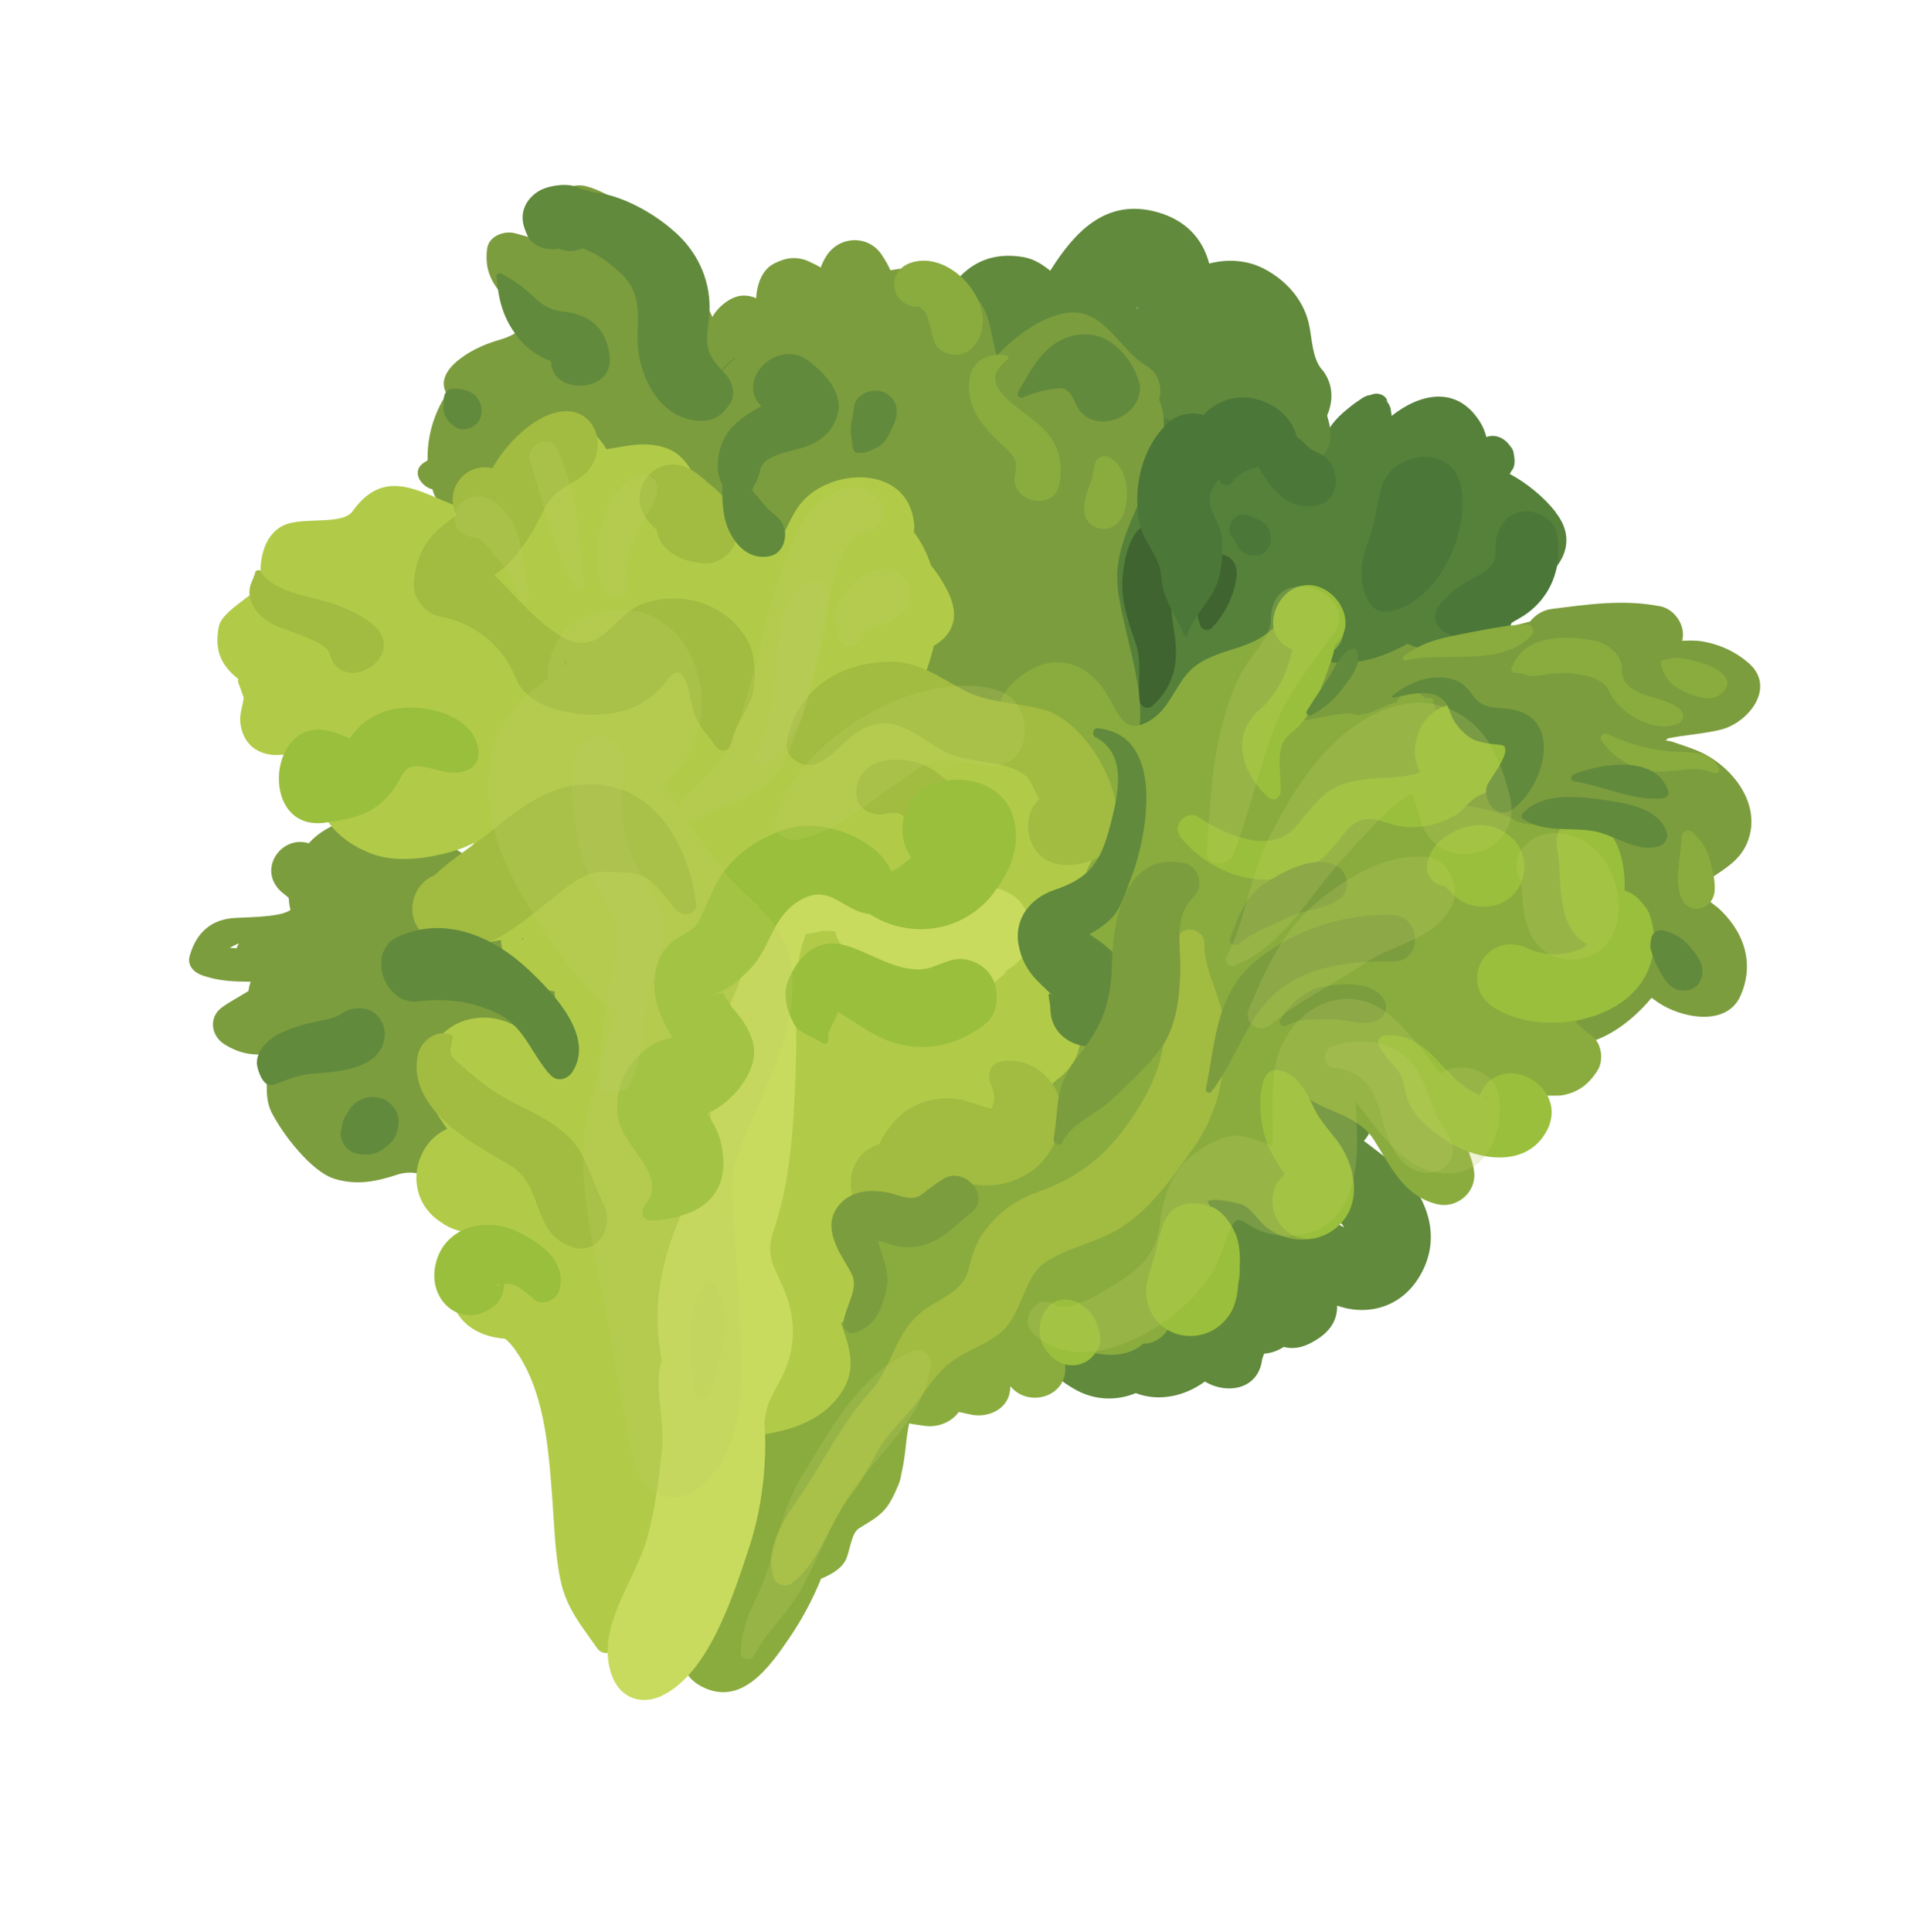<svg viewBox="0 0 75 76" fill="none" xmlns="http://www.w3.org/2000/svg">
<path d="M55.206 46.122C54.884 45.77 54.26 45.333 53.667 44.872C53.803 44.731 53.915 44.533 54.004 44.265C54.014 44.222 53.986 44.177 53.943 44.167C52.872 43.959 52.518 42.514 51.263 42.327C50.324 42.189 49.546 42.783 49.523 43.753C49.502 44.827 50.179 45.719 50.903 46.442C51.351 46.888 52.456 47.579 52.895 48.28C52.377 47.997 52.026 47.818 51.586 47.419C50.892 46.786 50.058 45.934 49.036 46.008C48.617 46.038 48.245 46.309 48.076 46.668C47.243 46.516 46.444 47.258 46.657 48.24C46.765 48.734 46.958 49.171 47.205 49.596C46.496 49.627 45.843 50.16 45.671 50.916C45.234 50.614 44.694 50.474 44.202 50.569C44.191 50.509 44.187 50.444 44.169 50.382C44.023 49.718 43.715 49.305 43.249 48.829C41.873 47.432 39.232 48.973 39.95 50.863C40.563 52.466 40.668 53.768 42.363 54.682C43.122 55.092 43.971 55.093 44.692 54.795C45.594 55.142 46.61 54.926 47.412 54.339C48.262 54.854 49.52 54.675 49.666 53.458C49.689 53.386 49.719 53.316 49.742 53.244C50.044 53.219 50.299 53.119 50.513 52.977C50.809 53.059 51.139 53.022 51.434 52.892C52.314 52.49 52.627 51.954 52.614 51.353C53.82 51.779 55.147 51.418 55.868 50.188C56.704 48.774 56.251 47.286 55.199 46.126L55.206 46.122Z" fill="#618A3C"/>
<path d="M52.011 14.533C51.613 14.034 51.638 13.302 51.493 12.69C51.261 11.736 50.557 10.985 49.7 10.552C49.056 10.227 48.282 10.179 47.582 10.367C47.311 9.333 46.601 8.633 45.506 8.336C43.498 7.791 42.272 9.146 41.325 10.65C41.007 10.389 40.67 10.181 40.268 10.111C39.123 9.918 38.216 10.27 37.505 11.187C36.994 11.85 36.22 15.43 37.989 15.051C38.118 15.024 38.22 14.971 38.314 14.903C38.571 15.15 38.894 15.335 39.291 15.423C39.897 15.611 40.504 15.767 41.104 15.921C41.623 16.287 42.217 16.524 42.837 16.677C43.382 17.287 43.818 18.083 44.19 18.659C44.831 19.652 46.296 20.126 47.329 19.4C48.109 18.852 48.571 18.582 49.529 18.667C50.656 18.772 51.332 18.09 51.562 17.226C52.338 16.555 52.729 15.415 52.018 14.528L52.011 14.533ZM44.76 12.128C44.76 12.128 44.735 12.122 44.723 12.12C44.78 12.069 44.782 12.088 44.76 12.128Z" fill="#618A3C"/>
<path d="M22.324 37.509C20.675 35.386 18.38 33.278 15.829 32.335C14.651 31.903 13.005 32.196 12.151 33.169C11.031 32.815 10.043 34.303 11.173 35.16C11.25 35.217 11.308 35.269 11.361 35.32C11.369 35.476 11.389 35.635 11.431 35.786C11.033 36.11 9.486 36.066 9.067 36.121C8.191 36.235 7.687 36.791 7.461 37.611C7.366 37.961 7.611 38.23 7.918 38.348C8.574 38.593 9.214 38.609 9.863 38.614C9.822 38.733 9.793 38.854 9.777 38.979C9.295 39.276 8.78 39.547 8.608 39.731C8.213 40.151 8.363 40.771 8.815 41.064C9.48 41.49 10.07 41.527 10.684 41.434C10.49 42.255 10.388 43.15 10.676 43.731C11.09 44.567 12.247 46.099 13.18 46.37C14.053 46.628 14.796 46.476 15.64 46.2C16.407 45.95 17.009 46.368 17.745 46.549C19.29 46.932 20.227 45.632 19.898 44.327C21.528 44.507 23.06 43.635 23.582 41.858C24.041 40.296 23.253 38.723 22.316 37.513L22.324 37.509ZM9.311 37.296C9.222 37.294 9.133 37.286 9.044 37.284C9.151 37.213 9.274 37.152 9.407 37.107C9.361 37.166 9.333 37.23 9.311 37.296Z" fill="#7C9D3E"/>
<path d="M67.539 35.663C66.978 35.177 66.496 35.096 67.26 34.582C67.865 34.173 68.455 33.856 68.75 33.149C69.378 31.634 68.135 30.082 66.787 29.526C66.458 29.391 66.116 29.285 65.778 29.166C65.706 29.143 65.625 29.13 65.542 29.13C65.575 29.099 65.606 29.074 65.633 29.042C66.322 28.903 67.033 28.865 67.715 28.699C68.789 28.432 69.913 27.047 68.809 26.08C68.297 25.632 67.688 25.353 67.021 25.234C66.75 25.183 66.464 25.193 66.191 25.205C66.352 24.633 65.911 23.964 65.34 23.849C63.882 23.563 62.502 23.77 61.049 23.953C60.724 23.992 60.408 24.188 60.205 24.448C59.672 24.579 59.147 24.731 58.615 24.888C58.614 24.073 57.954 23.217 57.155 23.086C55.192 22.758 53.422 23.554 52.417 24.922C50.318 25.088 49.73 27.197 50.101 28.954C50.463 30.664 52.319 31.006 53.629 30.364C54.091 31.244 55.114 32.089 55.746 32.681C56.525 33.417 57.474 34.168 58.504 34.603C58.544 34.735 58.599 34.857 58.682 34.966C59.254 35.705 59.932 36.051 60.829 36.012C60.704 36.105 60.592 36.2 60.503 36.276C59.097 37.543 58.681 40.341 60.958 41C62.512 41.45 64.002 40.428 64.988 39.248C65.071 39.306 65.154 39.364 65.237 39.422C66.105 40.025 67.934 40.424 68.49 39.162C69.071 37.842 68.594 36.567 67.542 35.651L67.539 35.663Z" fill="#7C9D3E"/>
<path d="M61.215 20.14C60.744 19.547 60.092 19.008 59.407 18.641C59.435 18.602 59.459 18.556 59.477 18.509C59.471 18.534 59.472 18.527 59.499 18.495C59.635 18.303 59.604 18.051 59.564 17.837C59.553 17.75 59.52 17.672 59.472 17.603C59.48 17.624 59.147 17.179 59.387 17.499C59.178 17.212 58.82 17.064 58.488 17.191C58.438 16.993 58.362 16.795 58.251 16.615C57.328 15.126 55.865 15.487 54.76 16.356C54.746 16.25 54.732 16.144 54.713 16.037C54.688 15.979 54.662 15.922 54.636 15.871C54.489 15.701 54.475 15.679 54.6 15.805C54.54 15.514 54.183 15.417 53.943 15.534C53.91 15.539 53.869 15.549 53.808 15.56C53.703 15.599 53.608 15.648 53.52 15.717C53.285 15.867 53.047 16.061 52.837 16.243C52.454 16.583 52.108 17.04 52.014 17.545C51.785 17.671 51.561 17.804 51.35 17.96C51.158 17.548 50.884 17.208 50.571 16.845C49.756 15.908 48.657 15.52 47.625 16.374C46.905 16.975 46.114 16.454 45.29 16.318C45.272 16.314 45.254 16.309 45.237 16.299C45.058 16.019 44.859 15.773 44.615 15.523C44.258 15.156 43.682 15.226 43.334 15.554C43.209 15.673 43.099 15.788 42.988 15.903C42.904 15.903 42.827 15.903 42.742 15.909C39.962 16.075 40.078 20.328 42.498 20.404C42.558 20.971 42.768 21.47 43.038 22.015C43.173 22.291 43.277 22.476 43.361 22.637C43.239 23.212 42.937 23.809 42.781 24.279C42.364 25.529 42.098 26.847 42.38 28.159C43.108 31.567 47.734 31.593 48.645 28.251C48.702 28.039 48.746 27.825 48.77 27.612C49.695 27.24 50.548 26.568 51.246 25.981C51.32 25.915 51.394 25.849 51.467 25.783C51.84 25.948 52.239 26.055 52.686 26.07C53.492 26.093 54.283 25.876 54.998 25.518C55.134 25.46 55.259 25.393 55.38 25.319C55.936 25.579 56.472 25.596 56.932 25.448C57.821 25.824 59.002 25.673 59.411 24.678C59.578 24.268 59.707 23.778 59.782 23.269C59.874 23.233 59.966 23.197 60.058 23.161C61.286 22.648 62.209 21.408 61.217 20.159L61.215 20.14Z" fill="#55813A"/>
<path d="M59.47 17.583C59.47 17.583 59.468 17.589 59.473 17.596C59.473 17.596 59.473 17.596 59.47 17.583Z" fill="#55813A"/>
<path d="M43.987 23.094C43.651 20.594 46.553 18.003 45.611 15.72C45.745 15.238 45.608 14.672 45.081 14.368C44.051 13.772 43.451 12.115 42.003 12.306C41.001 12.436 39.969 13.207 39.226 13.982C39.011 13.367 39.019 12.707 38.696 12.111C37.922 10.676 36.526 10.346 35.037 10.631C34.946 10.417 34.82 10.213 34.707 10.039C34.17 9.206 32.995 9.276 32.499 10.096C32.417 10.225 32.351 10.369 32.295 10.523C32.239 10.491 32.182 10.458 32.119 10.424C31.934 10.335 31.77 10.239 31.563 10.19C31.148 10.092 30.817 10.187 30.46 10.366C29.87 10.657 29.68 11.518 29.777 12.17C29.742 12.181 29.715 12.188 29.678 12.205C29.293 12.364 28.782 12.757 28.271 13.041C27.801 11.736 26.852 10.465 26.122 9.658C25.852 9.356 25.552 9.131 25.237 8.967C24.884 8.171 23.879 7.548 23.075 7.327C22.465 7.157 21.641 7.598 21.554 8.265C21.517 8.532 21.486 8.801 21.462 9.065C21.476 9.197 21.484 9.327 21.499 9.453C21.167 9.471 20.445 9.204 20.198 9.159C19.778 9.085 19.223 9.307 19.166 9.795C19.062 10.618 19.349 11.174 19.919 11.758C20.78 12.635 20.759 13.054 19.586 13.387C18.433 13.719 17.051 14.613 17.578 15.488C17.077 16.25 16.801 17.174 16.826 18.104C16.796 18.123 16.778 18.144 16.742 18.161C16.121 18.503 16.562 19.14 17.019 19.248C17.038 19.304 17.045 19.357 17.066 19.407C17.241 19.891 17.828 20.023 18.214 19.831C19.242 20.71 21.12 20.659 22.009 19.321C22.299 19.344 22.906 19.5 23.204 19.545C24.114 19.67 25.019 19.896 25.892 20.179C27.046 20.554 28.216 20.856 29.383 21.176C28.858 23.563 31.414 25.219 33.462 24.097C34.015 23.797 34.476 23.425 34.871 23.004C35.043 23.013 35.216 23.015 35.391 23.011C35.43 23.008 35.464 23.003 35.503 22.999C35.385 24.32 35.353 25.597 35.656 26.907C35.998 28.401 37.378 29.478 38.892 29.501C39.045 29.505 39.197 29.489 39.342 29.472C39.763 30.143 40.267 30.763 40.83 31.294C41.393 31.825 42.432 32.032 43.09 31.532C46.185 29.161 44.389 26.194 43.971 23.084L43.987 23.094ZM41.469 17.651C41.398 17.789 41.327 17.926 41.262 18.065C41.226 18.134 41.197 18.204 41.167 18.274C41.002 18.158 40.824 18.064 40.638 18.008C40.616 17.938 40.594 17.869 40.572 17.799C40.867 17.747 41.169 17.696 41.473 17.659L41.469 17.651ZM22.239 18.945C22.277 18.864 22.311 18.776 22.338 18.686C22.316 18.783 22.283 18.865 22.239 18.945Z" fill="#7C9D3E"/>
<path d="M62.267 39.761C63.105 39.349 63.905 38.356 64.321 37.767C65.264 36.442 63.824 35.017 62.84 33.925C63.297 33.788 63.437 33.166 62.981 32.892C62.546 32.635 62.115 32.469 61.601 32.438C61.202 32.414 60.81 32.412 60.407 32.426C59.631 32.442 59.525 32.128 58.928 31.961C58.469 31.834 58.022 31.735 57.56 31.677C57.826 31.393 58.183 30.919 58.518 30.805C59.12 30.6 59.337 29.952 59.047 29.408C58.775 28.901 58.304 28.687 57.791 28.489C57.632 28.426 57.139 28.335 56.742 28.241C56.672 28.128 56.601 28.022 56.516 27.918L56.391 27.632C56.412 27.515 56.316 27.428 56.201 27.452C56.167 27.463 56.127 27.467 56.094 27.472C56.062 27.445 56.035 27.42 56.003 27.393C55.666 27.101 55.227 27.19 54.988 27.551C54.976 27.574 54.964 27.597 54.954 27.614C54.611 27.7 54.229 27.931 53.866 28.051C53.739 28.072 53.605 28.092 53.477 28.119C53.413 28.117 53.349 28.115 53.289 28.094C52.879 27.978 52.038 28.242 51.336 28.327C51.297 28.112 51.238 27.899 51.167 27.651C50.937 26.884 51.934 25.957 52.474 25.578C53.163 25.085 52.935 23.786 51.954 23.882C51.091 23.967 50.538 24.376 49.866 24.904C49.053 25.541 48.025 25.536 47.164 26.103C46.266 26.688 46.162 27.812 45.215 28.36C44.179 28.963 43.992 27.981 43.502 27.223C42.527 25.735 41.008 25.685 39.785 26.937C39.438 27.292 39.277 27.755 39.228 28.238C38.881 28.67 38.629 29.194 38.467 29.715C38.284 30.301 38.166 30.857 38.134 31.402C37.95 31.333 37.779 31.267 37.64 31.202C36.905 30.855 35.758 31.323 35.893 32.28C35.967 32.811 36.094 33.284 36.285 33.785C36.377 34.019 36.359 34.367 36.632 34.329C36.406 34.359 36.175 34.305 35.952 34.265C34.908 34.083 33.563 34.164 33.015 35.261C32.48 36.329 32.743 37.56 33.272 38.59C33.353 38.737 33.426 38.89 33.5 39.042C33.527 39.254 33.537 39.346 33.542 39.379C33.539 39.34 33.519 39.258 33.506 39.262C33.005 39.336 32.522 39.421 32.051 39.618C31.393 39.9 31.041 40.6 31.431 41.264C31.666 41.659 31.946 42.027 32.203 42.409C32.247 42.471 31.441 43.321 31.189 43.57C30.242 44.502 29.737 45.879 30.212 47.166C30.219 47.193 30.228 47.208 30.242 47.231C30.06 47.349 29.895 47.502 29.748 47.66C29.299 48.145 29.198 48.847 29.222 49.482C29.242 50.051 29.501 50.588 29.736 51.093C28.957 51.423 28.348 51.549 27.881 52.408C27.554 53.005 27.496 53.659 27.588 54.304C27.421 54.797 27.415 55.368 27.398 55.903C27.363 57.276 27.334 58.656 27.23 60.024C27.128 61.33 26.879 62.6 26.715 63.897C26.6 64.794 26.687 65.843 27.59 66.325C29.173 67.168 30.296 65.545 31.063 64.422C31.556 63.697 31.978 62.917 32.307 62.096C32.721 61.924 33.114 61.702 33.291 61.333C33.434 61.026 33.502 60.304 33.79 60.121C34.259 59.821 34.685 59.626 34.996 59.128C35.111 58.937 35.208 58.748 35.285 58.554C35.382 58.365 35.441 58.167 35.472 57.956C35.558 57.591 35.609 57.211 35.649 56.822C35.677 56.54 35.717 56.261 35.776 55.986C35.953 56.027 36.391 56.079 36.353 56.077C36.885 56.164 37.432 55.946 37.729 55.535C37.912 55.578 38.095 55.621 38.28 55.652C38.894 55.752 39.617 55.441 39.734 54.755C39.752 54.676 39.751 54.599 39.763 54.525C40.449 55.38 41.983 54.959 41.918 53.762C41.899 53.378 41.818 53.013 41.739 52.641C42.002 52.806 42.233 52.944 42.534 53.059C43.314 53.353 44.33 53.438 44.99 52.849C45.479 52.849 45.917 52.522 46.069 52.012C46.09 51.927 46.108 51.848 46.125 51.775C46.912 51.961 47.819 51.796 48.344 51.155C49.513 49.743 48.076 48.498 47.515 47.248C47.515 47.248 47.515 47.248 47.517 47.242C47.838 47.106 48.503 47.289 48.809 47.355C49.152 47.429 49.512 48.002 49.781 48.226C50.282 48.64 50.867 48.803 51.506 48.742C52.224 48.674 52.754 48.144 52.747 47.41C52.738 46.631 52.475 45.946 52.077 45.287C51.747 44.747 50.94 44.107 50.861 43.459C50.83 43.234 51.014 43.11 51.267 43.048C52.161 43.785 53.413 43.798 54.082 44.861C54.747 45.917 55.239 47.048 56.56 47.366C57.298 47.54 58.051 46.941 58.013 46.174C57.987 45.738 57.817 45.422 57.701 45.015C57.638 44.846 57.576 44.671 57.513 44.502C57.481 44.418 57.449 44.365 57.431 44.329C57.468 44.363 57.541 44.413 57.669 44.468C58.546 44.842 59.29 45.288 60.261 44.965C60.826 44.777 61.224 44.017 60.816 43.484C60.757 43.406 60.61 43.268 60.453 43.115C60.817 43.073 61.258 43.113 61.471 43.08C62.109 42.967 62.528 42.636 62.869 42.093C63.107 41.712 63.031 41.052 62.661 40.766C62.432 40.59 62.221 40.418 62.017 40.222C62.038 40.189 62.065 40.157 62.09 40.105C62.162 39.987 62.234 39.876 62.305 39.764L62.267 39.761Z" fill="#8AAC3E"/>
<path d="M41.538 42.499C42.201 42.065 42.721 41.224 42.386 40.407C41.706 38.737 40.223 37.739 38.977 36.501C39.113 36.443 39.291 36.427 39.567 36.454C40.177 36.514 40.729 36.522 41.335 36.434C42.067 36.331 42.968 36.004 42.925 35.095C42.913 34.848 42.846 34.64 42.764 34.415C42.656 34.107 43.428 33.319 43.547 33.007C43.963 31.949 43.65 30.797 42.973 29.93C42.687 29.561 42.338 29.319 41.964 29.05C41.59 28.782 40.409 28.85 40.197 28.576C39.595 27.772 38.998 27.522 37.993 27.446C37.462 27.404 36.932 27.388 36.402 27.314C36.302 27.303 36.207 27.268 36.119 27.235C36.379 26.622 36.599 26.018 36.745 25.398C37.006 25.248 37.243 25.06 37.409 24.739C37.759 24.045 37.345 23.292 36.975 22.704C36.876 22.552 36.76 22.39 36.635 22.238C36.473 21.751 36.245 21.299 35.954 20.922C35.97 20.829 35.981 20.729 35.972 20.631C35.77 18.239 32.626 18.364 31.48 19.841C30.752 20.773 30.603 22.549 29.076 21.412C28.939 21.309 28.804 21.2 28.669 21.091C28.613 21.026 28.564 20.963 28.507 20.905C28.242 20.611 27.946 20.336 27.627 20.081C27.632 19.922 27.69 19.73 27.587 19.404C27.368 18.697 26.976 17.904 26.247 17.636C25.406 17.329 24.653 17.549 23.865 17.671C23.616 17.227 23.225 16.865 22.697 16.619C22.303 16.436 21.755 16.441 21.462 16.809C21.078 17.29 20.982 17.807 20.356 18.032C19.835 18.223 19.333 18.496 18.834 18.732C18.292 18.983 18.067 19.418 18.001 19.916C16.532 19.377 15.145 18.33 13.876 20.105C13.462 20.688 11.862 20.297 11.121 20.681C10.336 21.093 10.196 22.094 10.264 22.868C10.299 23.294 8.739 23.959 8.609 24.648C8.435 25.55 8.672 26.152 9.372 26.703C9.37 26.715 9.379 26.73 9.376 26.742C9.334 26.758 9.394 26.913 9.467 27.091C9.501 27.195 9.534 27.3 9.575 27.399C9.585 27.44 9.588 27.479 9.582 27.504C9.516 27.893 9.398 28.147 9.475 28.557C9.669 29.566 10.566 29.855 11.457 29.622C11.601 29.585 11.714 29.516 11.813 29.423C11.825 29.426 11.831 29.428 11.843 29.431C12.124 29.497 12.406 29.499 12.681 29.481C11.951 31.209 12.721 32.855 14.628 33.581C15.656 33.971 17.023 33.742 18.033 33.415C18.242 33.348 18.445 33.249 18.661 33.152C18.364 33.538 18.118 33.955 17.961 34.4C17.779 34.466 17.594 34.538 17.395 34.619C16.416 35.005 16.363 36.129 17.184 36.714C17.69 37.078 18.3 37.138 18.908 37.095C19.177 37.075 19.447 37.023 19.716 36.971C19.712 37.099 19.733 37.226 19.77 37.343C20.167 38.523 20.926 38.881 21.82 38.99C21.93 39.805 21.709 41.07 21.65 41.646C21.632 41.835 21.599 42.026 21.567 42.218C21.393 41.836 21.209 41.472 21.016 41.118C20.41 40.005 18.841 39.725 17.809 40.361C16.688 41.053 16.441 42.453 17.055 43.561C17.212 43.848 17.403 44.131 17.596 44.401C16.215 45.019 15.834 47.151 17.415 48.115C17.631 48.263 17.865 48.363 18.121 48.423C17.476 48.213 19.093 48.775 18.663 48.634C18.712 48.646 18.759 48.663 18.806 48.681C18.769 48.704 18.727 48.72 18.689 48.743C17.872 49.231 17.499 50.267 17.777 51.161C18.078 52.15 18.922 52.581 19.882 52.659C19.951 52.721 20.019 52.788 20.087 52.855C20.081 52.854 20.141 52.926 20.221 53.022C21.407 54.65 21.567 56.807 21.72 58.776C21.809 59.901 21.823 61.016 22.05 62.122C22.279 63.255 22.877 63.936 23.506 64.842C23.603 64.98 23.775 65.04 23.93 65.012C23.971 65.08 24.007 65.146 24.057 65.209C24.218 65.427 24.466 65.492 24.715 65.365C25.724 64.826 26.221 63.973 26.6 62.913C27.172 61.308 27.852 59.87 28.691 58.385C29.087 57.689 29.523 57.04 30.003 56.428C31.098 56.256 32.131 55.916 32.831 55.13C33.811 54.032 33.465 53.097 33.091 52.039C33.774 51.545 34.209 50.819 34.051 49.851C33.942 49.196 33.612 48.604 33.127 48.233C33.155 48.22 33.184 48.208 33.213 48.195C33.836 47.874 34.325 47.161 35.126 47.26C35.57 47.313 36.2 47.314 36.592 47.047C37.054 46.726 37.307 46.471 37.616 46.004C37.717 45.849 39.716 46.16 40.035 46.145C40.575 46.118 41.056 45.744 41.176 45.207C41.371 44.38 40.804 42.994 41.549 42.508L41.538 42.499ZM12.517 25.21C12.437 25.224 12.452 25.214 12.517 25.21V25.21ZM20.573 36.885C20.573 36.885 20.592 36.915 20.601 36.93C20.58 36.938 20.564 36.953 20.529 36.964L20.573 36.885ZM19.796 52.588C19.796 52.588 19.784 52.585 19.785 52.579C19.785 52.579 19.797 52.581 19.802 52.589L19.796 52.588Z" fill="#B1CB49"/>
<path d="M41.824 16.36C41.017 16.671 40.334 17.139 39.854 17.867C39.346 18.627 39.035 19.645 39.34 20.533C39.581 21.232 40.121 21.776 40.853 21.949C41.511 22.104 42.397 21.922 42.839 21.358C43.144 20.968 43.376 20.637 43.474 20.14C43.542 19.469 43.552 19.375 43.497 19.85C43.507 19.756 43.522 19.664 43.544 19.572C43.573 19.393 43.615 19.217 43.655 19.046C43.715 18.849 43.7 18.884 43.611 19.151C43.463 19.341 43.453 19.358 43.59 19.211C44.123 18.643 44.219 17.773 43.81 17.105C43.424 16.481 42.546 16.081 41.824 16.36Z" fill="#7C9D3E"/>
<path d="M50.655 19.105C51.192 19.232 51.749 18.888 51.875 18.353C52.002 17.817 51.657 17.261 51.12 17.134C50.584 17.008 50.027 17.352 49.9 17.887C49.774 18.422 50.119 18.979 50.655 19.105Z" fill="#55813A"/>
<path d="M28.437 11.982C27.996 12.353 27.783 12.874 27.783 13.445C27.778 14.041 28.257 14.572 28.818 14.704C29.379 14.837 30.045 14.576 30.307 14.041C30.556 13.528 30.605 12.968 30.376 12.439C30.209 12.053 29.964 11.758 29.537 11.657C29.11 11.556 28.759 11.711 28.437 11.982Z" fill="#7C9D3E"/>
<path d="M26.049 66.694C27.903 65.815 28.871 62.698 29.473 60.881C30.227 58.613 30.341 55.782 29.665 53.497C29.022 51.31 26.03 52.049 25.926 54.124C25.876 55.101 26.146 56.025 26.048 57.017C25.924 58.195 25.781 59.375 25.461 60.513C24.97 62.24 23.364 64.108 24.099 65.958C24.439 66.808 25.25 67.077 26.055 66.695L26.049 66.694Z" fill="#C8DB5E"/>
<path d="M27.907 56.01C27.907 56.01 27.961 55.997 27.984 55.983C28.474 55.842 28.735 55.389 28.753 54.906C28.777 54.012 28.534 53.159 28.434 52.275C28.325 51.344 28.785 50.296 29.078 49.434C29.762 47.438 30.618 46.317 30.104 44.135C29.841 43.013 29.694 42.054 30.012 40.922C30.288 39.946 30.86 39.073 31.189 38.117C31.458 37.333 31.567 36.569 31.682 35.755C31.854 34.536 33.845 34.306 33.775 35.722C34.119 35.354 34.456 34.99 34.8 34.622C34.116 34.685 33.75 34.926 33.23 35.356C32.775 35.73 32.708 36.613 33.05 37.073C34.026 38.395 36.36 39.928 38.11 39.166C38.483 39.003 38.835 38.874 39.152 38.622C40.27 37.73 38.817 38.652 39.711 38.105C40.449 37.65 40.644 36.906 40.466 36.106C40.254 35.151 39.141 34.715 38.275 34.947C37.925 35.038 37.136 35.577 37.142 35.579C36.4 35.693 35.324 35.099 34.586 34.956C34.935 35.52 35.289 36.092 35.639 36.656C35.629 36.48 35.677 36.331 35.78 36.195C36.055 35.766 35.877 35.267 35.58 34.915C34.357 33.471 33.033 33.19 31.199 33.849C30.511 34.091 30.252 34.724 30.085 35.378C29.734 36.785 29.388 38.032 28.784 39.367C28.264 40.503 28.025 41.654 27.959 42.89C27.912 43.688 28.054 44.422 27.921 45.231C27.796 45.979 27.272 46.78 26.952 47.456C25.689 50.137 25.424 52.842 26.755 55.519C26.93 55.869 27.355 56.027 27.72 56.036C27.79 56.04 27.855 56.036 27.919 56.012L27.907 56.01Z" fill="#C8DB5E"/>
<path d="M33.149 36.519C33.141 36.061 32.989 35.698 32.691 35.352C32.262 34.852 31.681 34.722 31.056 34.863C30.635 34.956 30.353 35.416 30.372 35.825C30.392 36.369 30.847 36.759 31.381 36.757C32.192 36.756 32.994 36.412 33.666 35.992C34.149 35.689 34.337 35.002 34.015 34.514C33.669 33.99 33.113 33.589 32.455 33.626C31.483 33.679 30.843 34.485 31.067 35.444C31.157 35.824 31.561 36.215 31.958 36.277C32.393 36.341 32.666 36.277 33.058 36.087C33.289 35.981 32.814 36.138 32.794 36.14C32.848 36.133 33.118 36.159 32.856 36.123L32.325 34.34C32.247 34.425 32.247 34.425 32.336 34.349C32.281 34.388 32.227 34.426 32.174 34.459C32.06 34.535 31.935 34.602 31.811 34.662C31.921 34.605 31.606 34.742 31.565 34.752C31.503 34.769 31.447 34.788 31.385 34.806C31.116 34.883 31.561 34.796 31.317 34.822L31.636 36.714C31.746 36.682 31.754 36.678 31.659 36.7C31.771 36.688 31.878 36.669 31.989 36.637C32.084 36.615 32.099 36.605 32.031 36.621C32.096 36.617 32.155 36.612 32.219 36.614C32.477 36.611 32.746 36.617 33.002 36.651C33.083 36.664 33.159 36.611 33.161 36.522L33.149 36.519Z" fill="#C8DB5E"/>
<path d="M31.947 35.369C30.679 35.751 30.18 37.155 29.966 38.337C29.819 39.124 29.77 39.928 29.718 40.725C29.606 42.343 29.282 43.717 28.657 45.22C28.188 46.336 27.454 47.344 27.041 48.467C26.628 49.59 26.971 50.538 27.455 51.57C27.977 52.682 27.076 53.092 26.843 54.161C26.585 55.365 26.619 56.42 26.894 57.602C27.016 58.119 27.581 58.316 28.049 58.215C28.891 58.028 29.409 57.605 29.796 56.836C30.014 56.405 30.069 55.898 30.172 55.434C30.3 54.893 30.707 54.366 30.914 53.844C31.303 52.85 31.29 51.871 30.908 50.869C30.486 49.768 30.057 49.487 30.475 48.288C31.198 46.205 31.275 43.423 31.33 41.227C31.359 39.931 31.056 36.88 32.252 36.038C32.584 35.802 32.366 35.256 31.951 35.377L31.947 35.369Z" fill="#C8DB5E"/>
<path d="M46.432 36.731C45.806 37.559 45.821 38.34 45.871 39.353C45.966 41.353 45.473 42.708 44.304 44.307C43.372 45.583 42.345 46.336 40.867 46.873C39.91 47.219 39.248 47.705 38.661 48.53C38.365 48.942 38.225 49.532 38.086 50.013C37.864 50.763 37.063 51.049 36.473 51.449C35.172 52.33 35.189 53.702 34.198 54.791C33.157 55.932 32.416 57.465 31.547 58.744C30.885 59.724 30.08 60.819 30.426 62.024C30.508 62.306 30.882 62.465 31.136 62.288C32.228 61.505 32.63 59.885 33.474 58.813C33.888 58.288 34.191 57.711 34.51 57.125C34.944 56.322 35.638 55.779 36.157 55.054C36.601 54.427 37.01 53.81 37.68 53.397C38.23 53.058 38.812 52.855 39.324 52.456C40.249 51.73 40.242 50.258 41.124 49.657C42.06 49.017 43.3 48.86 44.257 48.187C45.403 47.392 46.225 46.199 47.012 45.074C47.953 43.73 48.221 42.213 48.202 40.603C48.188 39.406 47.356 38.214 47.394 37.099C47.412 36.641 46.72 36.356 46.431 36.737L46.432 36.731Z" fill="#A2BB41"/>
<path d="M27.387 35.545C27.087 33.053 25.529 30.521 22.704 30.876C21.43 31.038 20.393 31.833 19.423 32.619C18.534 33.334 17.548 33.91 16.777 34.749C17.087 34.61 17.404 34.467 17.713 34.328C17.634 34.335 17.557 34.336 17.484 34.345C16.018 34.448 15.706 36.673 17.23 36.975C18.066 37.14 18.653 37.382 19.488 36.949C20.384 36.48 21.151 35.794 21.941 35.172C22.705 34.581 23.118 34.223 24.096 34.306C24.568 34.346 25.154 34.292 25.55 34.604C25.936 34.907 26.32 35.511 26.695 35.863C26.942 36.095 27.44 35.923 27.393 35.546L27.387 35.545Z" fill="#A2BB41"/>
<path d="M28.813 29.176C28.847 28.626 29.476 27.869 29.613 27.285C29.771 26.616 29.726 25.661 29.346 25.064C28.503 23.754 26.932 23.242 25.413 23.706C24.067 24.12 23.677 26.019 22.015 24.991C20.656 24.15 19.703 22.596 18.338 21.702C18.565 22.212 18.792 22.721 19.02 23.231C19.105 22.68 19.701 22.525 20.034 22.148C20.455 21.675 20.841 21.157 21.128 20.595C21.547 19.775 21.624 19.473 22.481 19.007C23.05 18.692 23.4 18.357 23.505 17.695C23.627 16.902 23.104 16.149 22.249 16.172C20.98 16.206 19.497 17.828 19.118 18.997C18.861 19.784 17.939 20.228 17.327 20.751C16.633 21.345 16.33 22.083 16.282 22.97C16.247 23.553 16.784 24.168 17.348 24.262C18.651 24.493 19.804 25.413 20.285 26.65C20.694 27.697 21.979 28.007 22.988 28.091C24.275 28.202 25.474 27.811 26.258 26.75C26.95 25.809 27.135 27.316 27.242 27.791C27.402 28.503 27.765 28.794 28.176 29.366C28.381 29.646 28.778 29.515 28.794 29.178L28.813 29.176Z" fill="#A2BB41"/>
<path d="M18.794 20.887C18.794 20.887 18.819 20.892 18.831 20.895C19.148 20.97 19.483 20.914 19.761 20.742C20.062 20.557 20.2 20.3 20.314 19.98C20.317 19.968 20.32 19.956 20.324 19.938C20.466 19.528 20.26 19.011 19.96 18.728C19.544 18.335 18.898 18.265 18.415 18.569C18.03 18.806 17.798 19.245 17.815 19.692C17.838 20.25 18.246 20.757 18.796 20.881L18.794 20.887Z" fill="#A2BB41"/>
<path d="M26.701 19.201C25.99 19.515 25.684 20.213 25.866 20.969C26.069 21.8 27.036 22.144 27.785 22.16C28.112 22.167 28.45 21.99 28.672 21.759C29.014 21.397 29.06 20.959 28.97 20.494C28.879 20.036 28.569 19.629 28.244 19.315C28.129 19.204 27.998 19.103 27.875 18.997C27.811 18.943 27.753 18.89 27.689 18.831C27.577 18.734 27.462 18.649 27.34 18.568C27.223 18.489 27.249 18.515 27.427 18.634C26.95 18.258 26.349 18.129 25.801 18.462C25.183 18.843 24.978 19.687 25.367 20.299C25.635 20.722 26.001 20.994 26.415 21.259C26.459 21.289 26.504 21.319 26.549 21.348C26.788 21.508 26.3 21.148 26.521 21.329C26.596 21.392 26.751 21.582 26.513 21.282C26.67 21.486 26.421 20.991 26.503 21.241C26.898 20.686 27.293 20.131 27.688 19.575C27.634 19.582 27.575 19.587 27.524 19.588C27.741 19.62 27.787 19.618 27.651 19.592C27.867 19.688 27.916 19.7 27.801 19.64C28.069 19.787 27.994 19.802 27.911 19.692C27.822 19.607 27.723 19.532 27.622 19.47C27.76 19.541 27.865 19.643 27.944 19.77C27.888 19.68 27.908 19.73 28.005 19.92C27.964 19.82 27.925 19.715 27.87 19.618C27.666 19.256 27.102 19 26.706 19.183L26.701 19.201Z" fill="#A2BB41"/>
<path d="M10.043 22.521C9.939 22.882 9.768 23.034 9.827 23.439C9.901 23.913 10.225 24.233 10.616 24.486C11.135 24.82 12.818 25.16 12.975 25.723C13.461 27.482 16.294 25.73 14.535 24.454C13.876 23.977 13.133 23.719 12.346 23.533C11.743 23.391 10.59 23.093 10.271 22.485C10.217 22.382 10.066 22.424 10.037 22.52L10.043 22.521Z" fill="#A2BB41"/>
<path d="M32.266 29.979C33.129 29.514 33.502 28.639 34.533 28.471C35.669 28.29 36.521 29.345 37.498 29.704C38.333 30.01 39.722 29.933 40.383 30.539C40.563 30.703 40.683 31.04 40.795 31.246C40.907 31.427 40.997 31.621 41.059 31.822C41.159 32.353 41.406 32.122 41.801 31.13C39.934 31.107 40.045 33.991 41.911 34.02C45.746 34.071 43.465 28.524 41.014 27.895C39.971 27.623 38.869 27.658 37.905 27.135C36.968 26.632 36.084 25.986 34.962 26.024C33.004 26.088 31.432 27.078 30.979 29.052C30.8 29.812 31.624 30.328 32.272 29.98L32.266 29.979Z" fill="#A2BB41"/>
<path d="M34.326 31.994C34.688 32.124 34.966 31.926 35.299 31.986C35.59 32.035 35.882 32.406 36.082 32.594C36.708 33.16 37.712 33.923 38.546 33.253C38.848 33.009 39.051 32.666 38.921 32.263C38.74 31.719 38.317 31.414 37.853 31.118C37.444 30.861 37.087 30.52 36.673 30.255C35.773 29.677 33.889 29.643 33.709 31.007C33.646 31.493 33.866 31.84 34.324 32L34.326 31.994Z" fill="#A2BB41"/>
<path d="M39.009 42.691C39.166 43.036 39.161 43.331 38.989 43.65C38.977 43.672 39.188 43.626 39.02 43.599C38.673 43.543 38.329 43.391 37.991 43.298C37.189 43.071 36.267 43.239 35.604 43.731C35.254 43.989 35.038 44.278 34.792 44.637C34.725 44.756 34.659 44.875 34.598 44.996C34.357 45.472 35.197 44.778 34.513 45.027C32.916 45.607 33.215 48.157 35.026 48.038C35.653 47.999 36.336 47.801 36.762 47.305C36.939 47.102 37.092 46.888 37.241 46.666C37.311 46.561 37.694 46.028 37.427 46.235C37.16 46.435 37.594 46.397 37.797 46.464C38.096 46.56 38.41 46.621 38.725 46.625C39.358 46.639 39.95 46.477 40.487 46.135C41.386 45.57 42.005 44.258 41.685 43.213C41.372 42.196 40.388 41.565 39.359 41.753C38.915 41.834 38.854 42.366 39.002 42.696L39.009 42.691Z" fill="#A2BB41"/>
<path d="M17.763 40.716C17.219 40.459 16.587 40.901 16.448 41.465C16.221 42.426 16.692 43.295 17.357 43.965C18.158 44.771 19.134 45.271 20.091 45.85C21.441 46.675 20.883 48.547 22.558 49.058C23.578 49.37 24.154 48.183 23.762 47.39C23.425 46.72 23.218 45.99 22.852 45.332C22.364 44.453 21.302 43.907 20.443 43.486C19.849 43.192 19.318 42.88 18.807 42.458C18.532 42.233 18.258 42.001 17.986 41.764C17.589 41.426 17.747 41.277 17.815 40.824C17.825 40.782 17.809 40.739 17.77 40.717L17.763 40.716Z" fill="#A2BB41"/>
<path d="M46.41 32.873C47.8 34.614 50.325 35.287 52.089 33.7C52.441 33.385 52.719 32.969 53.033 32.619C53.813 31.769 54.529 32.523 55.415 32.532C56.076 32.541 56.613 32.417 57.201 32.106C57.545 31.931 57.889 31.402 58.22 31.281C58.873 31.049 59.217 30.52 59.248 29.841C59.277 29.148 58.947 28.582 58.414 28.167C56.053 26.339 54.445 30.589 56.897 30.969C56.533 30.549 56.471 30.54 56.714 30.925C56.757 30.499 56.8 30.072 56.85 29.641C55.721 31.179 53.79 30.12 52.306 31.118C51.755 31.489 51.376 32.087 50.933 32.573C49.947 33.644 48.111 32.78 47.133 32.126C46.71 31.846 46.109 32.456 46.432 32.859L46.41 32.873Z" fill="#9ABF3C"/>
<path d="M50.388 31.147C50.438 30.414 50.116 29.381 50.741 28.887C51.082 28.614 51.358 28.319 51.569 27.939C51.799 27.538 51.974 27.097 52.141 26.661C52.228 26.431 52.308 26.2 52.39 25.962C52.439 25.807 52.483 25.65 52.514 25.491C52.613 25.18 52.546 25.19 52.312 25.527C53.426 24.871 52.925 23.475 51.916 23.089C51.502 22.934 51.025 23.02 50.684 23.293C50.002 23.838 49.783 25.039 50.744 25.491C51.092 25.656 51.412 25.744 51.8 25.708C51.515 25.441 51.229 25.181 50.945 24.915C50.87 25.97 50.39 27.211 49.585 27.895C48.37 28.925 48.891 30.454 49.912 31.363C50.115 31.539 50.376 31.388 50.395 31.142L50.388 31.147Z" fill="#9ABF3C"/>
<path d="M56.911 34.863C57.014 34.862 57.389 34.828 57.042 34.855C56.985 34.848 56.935 34.843 56.879 34.836C56.976 34.859 56.929 34.842 56.751 34.78C56.792 34.796 56.831 34.819 56.864 34.846C57.026 34.948 56.612 34.632 56.818 34.822C56.929 34.925 57.242 35.314 56.861 34.832C57.184 35.236 57.511 35.538 58.043 35.631C58.74 35.757 59.438 35.498 59.789 34.855C60.118 34.252 60.019 33.419 59.491 32.955C58.964 32.49 58.368 32.343 57.681 32.528C57.434 32.591 57.2 32.709 56.982 32.844C56.502 33.135 56.2 33.539 56.146 34.098C56.122 34.336 56.336 34.682 56.56 34.767C56.678 34.815 56.782 34.865 56.911 34.863Z" fill="#9ABF3C"/>
<path d="M61.269 33.356C61.501 34.579 61.148 36.512 62.535 37.18C62.98 37.394 62.6 36.958 62.455 37.135C62.3 37.33 62.035 37.389 61.808 37.451C61.241 37.619 60.588 37.523 60.065 37.284C58.489 36.572 57.334 38.688 58.785 39.628C60.589 40.792 64.05 40.247 64.88 38.093C65.147 37.398 65.153 36.745 64.934 36.038C64.844 35.74 64.642 35.532 64.429 35.315C64.292 35.186 64.14 35.093 63.96 35.038C63.788 34.952 63.773 35.013 63.916 35.226C64.001 34.02 63.715 32.507 62.405 32.14C61.638 31.927 61.136 32.689 61.269 33.356Z" fill="#9ABF3C"/>
<path d="M54.272 41.163C54.45 41.474 54.673 41.726 54.912 41.995C55.279 42.402 55.224 42.775 55.388 43.25C55.624 43.916 56.278 44.442 56.85 44.828C58.06 45.646 60.092 46.004 60.888 44.432C61.751 42.709 59.087 41.265 58.26 42.996C58.197 43.129 57.783 43.873 58.153 43.395C58.525 42.911 58.823 43.309 58.304 43.11C57.869 42.936 57.49 42.661 57.162 42.333C56.375 41.55 55.773 40.637 54.503 40.729C54.288 40.743 54.162 40.976 54.272 41.163Z" fill="#9ABF3C"/>
<path d="M49.737 42.443C49.471 43.215 49.6 44.305 49.894 45.049C50.048 45.432 50.278 45.768 50.506 46.111C50.586 46.233 50.659 46.359 50.711 46.494C50.786 46.286 50.862 46.073 50.937 45.866C50.773 45.988 50.618 46.125 50.47 46.263C49.885 46.806 49.97 47.808 50.522 48.331C51.147 48.927 51.984 48.791 52.593 48.28C53.66 47.388 53.339 45.804 52.59 44.831C52.221 44.352 51.869 43.986 51.628 43.428C51.394 42.892 50.945 42.176 50.321 42.093C50.041 42.052 49.836 42.184 49.749 42.446L49.737 42.443Z" fill="#9ABF3C"/>
<path d="M45.744 48.236C45.92 47.572 45.697 48.405 45.645 48.599C45.869 47.759 45.5 49.052 45.559 48.829C45.53 48.95 45.515 49.069 45.486 49.19C45.368 49.773 45.066 50.292 45.108 50.905C45.232 52.694 47.473 53.127 48.399 51.682C48.704 51.208 48.71 50.638 48.76 50.098C48.798 49.663 48.814 49.243 48.709 48.814C48.605 48.353 48.189 47.69 47.74 47.494C46.97 47.158 46.004 47.296 45.75 48.238L45.744 48.236Z" fill="#9ABF3C"/>
<path d="M41.246 51.4C40.946 51.773 40.848 52.186 40.95 52.653C41.025 53.018 41.342 53.394 41.662 53.566C42.011 53.751 42.43 53.747 42.769 53.538C43.07 53.352 43.354 52.938 43.288 52.563C43.25 52.316 43.221 52.194 43.113 51.969C43.093 51.919 43.065 51.874 43.044 51.825C43.082 51.91 43.124 52.004 43.162 52.09C43.113 51.969 43.067 51.836 42.988 51.734C42.837 51.532 42.739 51.457 42.535 51.313C42.611 51.369 42.688 51.426 42.765 51.483C42.65 51.398 42.546 51.29 42.413 51.226C42.036 51.054 41.526 51.062 41.245 51.406L41.246 51.4Z" fill="#9ABF3C"/>
<path d="M22.018 50.724C22.304 49.59 21.248 48.859 20.344 48.434C19.063 47.837 17.403 48.273 17.12 49.825C16.859 51.259 18.271 52.337 19.47 51.349C19.862 51.024 19.865 50.466 19.849 50.013C19.86 50.24 19.832 50.278 19.635 50.54C19.352 50.705 19.748 50.387 19.635 50.54C19.279 50.739 19.77 50.514 19.905 50.488C19.593 50.556 19.953 50.5 20.025 50.497C20.14 50.499 20.14 50.499 20.008 50.487C20.063 50.5 20.124 50.514 20.178 50.527C20.323 50.568 20.111 50.486 20.342 50.598C20.544 50.697 20.397 50.611 20.494 50.691C20.715 50.872 20.868 50.959 20.939 51.041C21.277 51.435 21.91 51.154 22.025 50.719L22.018 50.724Z" fill="#9ABF3C"/>
<path d="M25.644 48.009C27.608 47.894 28.897 46.959 28.331 44.803C28.238 44.46 28.017 44.112 27.839 43.807C27.645 43.344 27.466 43.423 27.301 44.039C27.537 43.941 27.769 43.829 27.995 43.715C28.732 43.35 29.443 42.541 29.634 41.733C29.825 40.923 29.303 40.19 28.792 39.601C28.67 39.411 28.552 39.23 28.429 39.04C27.915 39.176 27.848 39.185 28.232 39.058C28.731 38.88 29.089 38.534 29.458 38.172C30.291 37.367 30.341 36.172 31.351 35.492C32.737 34.553 33.221 36.074 34.506 35.947C34.822 35.919 35.08 35.723 35.161 35.408C35.664 33.414 32.741 32.14 31.13 32.556C29.985 32.857 28.848 33.584 28.25 34.644C27.963 35.154 27.759 35.691 27.506 36.215C27.277 36.694 26.618 36.815 26.267 37.214C25.568 37.993 25.645 39.224 26.074 40.103C26.331 40.626 26.627 41.087 26.966 41.559C27.336 40.863 27.257 40.6 26.74 40.773C26.376 40.816 25.912 40.925 25.605 41.135C24.665 41.793 24.208 42.667 24.295 43.825C24.394 45.126 26.404 46.178 25.364 47.422C25.176 47.648 25.304 48.031 25.63 48.012L25.644 48.009Z" fill="#9ABF3C"/>
<path d="M32.595 40.909C32.541 40.511 32.777 40.329 32.897 40.011C32.956 39.819 33.035 39.645 33.141 39.471C32.486 39.438 32.35 39.496 32.724 39.655C33.322 39.982 33.873 40.401 34.479 40.724C35.944 41.5 37.576 41.262 38.817 40.232C39.225 39.892 39.289 39.239 39.163 38.766C39.017 38.237 38.606 37.877 38.076 37.752C37.381 37.588 36.905 38.079 36.257 38.126C35.224 38.196 34.199 37.441 33.238 37.176C32.102 36.863 31.336 37.684 30.986 38.648C30.796 39.181 30.988 39.811 31.245 40.276C31.456 40.666 32.038 40.79 32.378 41.038C32.466 41.103 32.604 41.007 32.589 40.907L32.595 40.909Z" fill="#9ABF3C"/>
<path d="M33.83 35.652C35.406 37.019 37.813 36.797 39.077 35.15C39.727 34.302 40.151 33.381 39.913 32.291C39.569 30.72 37.672 30.304 36.419 30.978C35.659 31.39 35.339 32.393 35.59 33.184C35.86 34.057 36.633 34.516 37.513 34.55C37.722 34.567 37.928 34.539 38.13 34.471C37.76 34.569 37.391 34.521 37.033 34.321C36.514 34.012 36.247 33.59 36.224 33.058C36.243 33.197 36.185 33.524 36.258 32.918C36.244 33.056 36.205 33.195 36.161 33.325C36.099 33.51 36.122 33.464 36.217 33.197C36.173 33.303 36.124 33.4 36.076 33.498C36.016 33.612 35.737 33.977 36.058 33.571C36.023 33.614 35.988 33.651 35.946 33.692C36.316 33.324 35.42 34.095 35.575 33.958C35.22 34.259 34.707 34.498 34.243 34.555C33.738 34.622 33.376 35.256 33.83 35.652Z" fill="#9ABF3C"/>
<path d="M18.837 29.623C18.771 28.183 16.86 27.693 15.682 27.858C14.93 27.963 14.256 28.337 13.82 28.96C13.726 29.085 13.637 29.218 13.564 29.362C13.242 29.799 13.514 29.793 14.377 29.355C13.991 29.109 13.548 28.941 13.119 28.794C10.559 27.946 10.104 32.707 12.773 32.36C14.054 32.194 14.965 31.959 15.655 30.78C15.958 30.261 16.028 30.046 16.72 30.171C17.294 30.274 17.75 30.523 18.339 30.315C18.634 30.211 18.846 29.94 18.831 29.622L18.837 29.623Z" fill="#9ABF3C"/>
<path d="M51.785 18.05C52.383 17.806 52.427 17.187 52.296 16.623C52.181 16.153 51.882 15.132 51.195 15.342C50.481 15.559 50.774 16.553 50.921 17.05C51.02 17.369 51.14 17.622 51.356 17.878C51.421 17.958 51.677 18.102 51.79 18.058L51.785 18.05Z" fill="#618A3C"/>
<path d="M28.441 18.347C28.43 18.967 28.385 19.592 28.485 20.206C28.623 21.093 29.296 22.087 30.299 21.874C30.773 21.774 30.973 21.224 30.867 20.8C30.782 20.453 30.541 20.3 30.317 20.106C30.114 19.929 29.95 19.698 29.772 19.495C29.431 19.113 29.2 18.622 28.936 18.187C28.787 17.947 28.442 18.071 28.436 18.339L28.441 18.347Z" fill="#618A3C"/>
<path d="M28.983 19.951C29.442 19.507 29.782 19.099 29.919 18.464C30.047 17.871 31.201 17.752 31.672 17.58C32.306 17.351 32.756 16.995 32.954 16.322C33.203 15.456 32.465 14.711 31.865 14.229C30.568 13.178 28.777 15.099 30.087 16.089C30.273 16.229 30.515 16.376 30.657 16.564C31.027 15.707 31.014 15.409 30.609 15.679C30.5 15.73 30.393 15.776 30.284 15.827C29.738 16.071 29.29 16.331 28.857 16.749C28.458 17.13 28.245 17.761 28.239 18.305C28.235 18.978 28.608 19.329 28.848 19.925C28.873 19.983 28.94 19.998 28.982 19.957L28.983 19.951Z" fill="#618A3C"/>
<path d="M33.721 17.814C34.001 17.854 34.265 17.718 34.511 17.602C34.867 17.429 35.051 16.978 35.198 16.628C35.377 16.195 35.299 15.708 34.855 15.462C34.41 15.222 33.667 15.451 33.605 16.014C33.561 16.421 33.416 16.817 33.507 17.224C33.539 17.36 33.51 17.783 33.715 17.812L33.721 17.814Z" fill="#618A3C"/>
<path d="M28.889 14.079C28.65 14.273 28.443 14.494 28.261 14.747C28.251 14.763 28.279 14.783 28.29 14.76C28.465 14.512 28.671 14.291 28.91 14.097C28.927 14.082 28.899 14.062 28.884 14.072L28.889 14.079Z" fill="#618A3C"/>
<path d="M28.525 14.692C27.866 13.991 27.726 13.714 27.877 12.69C28.049 11.556 27.728 10.433 26.982 9.557C25.985 8.384 23.265 6.792 21.846 7.954C21.233 8.451 21.621 9.615 22.373 9.728C22.391 9.733 22.41 9.737 22.428 9.741C23.075 9.836 23.708 9.414 23.682 8.708C23.686 8.69 23.678 8.669 23.683 8.65C23.512 8.963 23.347 9.284 23.176 9.597L23.306 9.512C23.038 9.558 22.763 9.602 22.496 9.642C23.31 9.847 23.787 10.171 24.402 10.727C25.213 11.464 25.104 12.254 25.085 13.232C25.059 14.6 25.826 16.367 27.374 16.54C27.939 16.602 28.324 16.443 28.653 15.975C28.674 15.941 28.693 15.914 28.72 15.881C28.982 15.507 28.814 14.992 28.531 14.694L28.525 14.692Z" fill="#618A3C"/>
<path d="M23.727 8.078C23.605 7.561 23.004 7.355 22.52 7.498C21.952 7.666 21.61 8.189 21.446 8.721C21.295 9.225 21.676 9.681 22.131 9.827C22.346 9.897 22.574 9.886 22.782 9.82C23.374 9.632 23.643 8.79 23.127 8.36C23.019 8.271 22.907 8.199 22.782 8.131C22.927 8.307 23.071 8.488 23.222 8.665C23.27 8.927 23.241 8.747 23.242 8.689C23.239 8.541 23.194 8.896 23.251 8.679C23.29 8.514 23.17 8.858 23.244 8.709C23.302 8.601 23.118 8.833 23.261 8.694C23.287 8.661 23.319 8.637 23.346 8.605C23.395 8.558 23.386 8.569 23.314 8.629C23.337 8.615 23.36 8.601 23.388 8.589C23.455 8.553 23.509 8.515 23.56 8.462C23.636 8.384 23.532 8.469 23.6 8.427C23.716 8.345 23.764 8.222 23.732 8.086L23.727 8.078Z" fill="#618A3C"/>
<path d="M23.246 8.047C23.238 7.429 22.57 7.233 22.057 7.279C21.755 7.304 21.396 7.379 21.143 7.551C20.876 7.732 20.666 7.991 20.592 8.307C20.51 8.654 20.613 8.954 20.757 9.271C20.968 9.738 21.616 9.884 22.069 9.766C22.398 9.677 22.591 9.459 22.764 9.192C22.974 8.875 22.904 8.461 22.734 8.145C22.645 7.976 22.692 8.135 22.878 8.628C22.854 8.372 22.797 8.262 22.69 8.032C22.749 8.219 22.802 8.405 22.86 8.592C22.859 8.572 22.857 8.552 22.855 8.533C22.751 8.81 22.647 9.087 22.543 9.365C22.73 9.145 22.838 8.959 22.916 8.682C22.934 8.609 23.019 8.437 22.902 8.717C22.927 8.665 22.952 8.613 22.983 8.563C22.882 8.745 22.937 8.623 22.989 8.564C22.787 8.767 23.161 8.38 23.166 8.362C23.208 8.263 23.061 8.479 23.122 8.41C23.217 8.31 23.26 8.179 23.26 8.044L23.246 8.047Z" fill="#618A3C"/>
<path d="M19.536 10.87C19.616 11.814 19.799 12.538 20.404 13.297C20.658 13.614 20.956 13.851 21.309 14.044C21.475 14.134 21.678 14.201 21.855 14.269C22.223 14.4 21.736 13.598 21.688 14.101C21.55 15.558 24.163 15.532 23.993 14.015C23.87 12.927 23.235 12.373 22.169 12.256C21.667 12.201 21.39 12.04 21.016 11.688C20.605 11.302 20.226 11.027 19.723 10.76C19.643 10.716 19.525 10.778 19.534 10.876L19.536 10.87Z" fill="#618A3C"/>
<path d="M17.471 15.668C17.465 15.775 17.458 15.889 17.451 15.997C17.435 16.366 17.627 16.59 17.907 16.792C18.105 16.935 18.43 16.896 18.62 16.773C18.906 16.597 19.002 16.273 18.927 15.96C18.841 15.618 18.595 15.406 18.258 15.333C18.118 15.3 17.967 15.284 17.819 15.287C17.606 15.289 17.479 15.47 17.465 15.666L17.471 15.668Z" fill="#618A3C"/>
<path d="M40.245 15.635C40.71 15.437 41.207 15.297 41.714 15.275C41.831 15.271 42.081 15.381 41.911 15.258C41.704 15.099 42.191 15.568 42.082 15.433C42.201 15.583 42.276 15.78 42.359 15.948C43.045 17.297 45.315 16.266 44.772 14.86C44.283 13.602 43.138 12.728 41.794 13.355C40.939 13.757 40.523 14.648 40.06 15.412C39.989 15.523 40.115 15.694 40.244 15.641L40.245 15.635Z" fill="#618A3C"/>
<path d="M43.114 29C44.413 29.685 43.973 31.36 43.677 32.504C43.303 33.925 42.87 34.535 41.506 34.997C40.549 35.317 39.894 36.132 40.081 37.165C40.175 37.694 40.421 38.176 40.806 38.563C41.024 38.787 41.251 38.995 41.476 39.215C41.11 38.859 41.325 39.282 41.333 39.714C41.369 41.225 43.487 41.712 44.197 40.39C45.105 38.697 44.113 37.423 42.613 36.607C42.134 36.346 42.184 37.115 42.684 36.848C43.06 36.648 43.36 36.468 43.672 36.182C44.09 35.799 44.286 35.107 44.482 34.601C45.148 32.928 45.899 28.899 43.191 28.646C42.997 28.625 42.952 28.923 43.107 29.005L43.114 29Z" fill="#618A3C"/>
<path d="M22.517 42.172C23.434 40.77 21.761 39.052 20.83 38.171C19.426 36.838 17.52 35.997 15.653 36.847C14.405 37.419 15.108 39.537 16.431 39.387C17.562 39.256 18.547 39.366 19.592 39.87C20.65 40.376 20.932 41.528 21.682 42.302C21.935 42.567 22.337 42.444 22.517 42.172Z" fill="#618A3C"/>
<path d="M10.738 42.674C11.354 42.466 11.688 42.275 12.31 42.23C13.155 42.166 14.655 42.083 15.043 41.147C15.388 40.31 14.773 39.484 13.85 39.684C13.694 39.718 13.557 39.782 13.432 39.874C13.425 39.879 13.144 40.031 13.31 39.955C13.067 40.058 12.803 40.111 12.547 40.16C12.034 40.264 11.517 40.411 11.04 40.633C10.576 40.851 10.027 41.351 10.119 41.918C10.16 42.153 10.375 42.794 10.74 42.668L10.738 42.674Z" fill="#618A3C"/>
<path d="M14.038 45.379C14.398 45.438 14.752 45.438 15.064 45.204C15.254 45.056 15.47 44.902 15.563 44.673C15.71 44.322 15.753 43.922 15.522 43.591C15.071 42.939 14.079 43.026 13.704 43.714C13.623 43.869 13.509 43.996 13.479 44.175C13.462 44.248 13.457 44.324 13.434 44.396C13.313 44.797 13.618 45.306 14.04 45.373L14.038 45.379Z" fill="#618A3C"/>
<path d="M45.357 27.757C46.223 26.953 46.398 26.019 46.202 24.861C46.041 23.931 46.018 23.129 46.242 22.206C46.357 21.72 46.387 21.02 45.868 20.737C44.454 19.967 44.117 22.379 44.164 23.186C44.203 23.921 44.459 24.637 44.697 25.322C44.94 26.034 44.763 26.814 44.846 27.553C44.874 27.817 45.168 27.931 45.365 27.753L45.357 27.757Z" fill="#40642F"/>
<path d="M47.682 24.697C48.206 24.166 48.577 23.386 48.661 22.648C48.762 21.729 47.586 21.451 47.265 22.319C47.009 23.023 46.992 23.886 47.225 24.589C47.288 24.784 47.538 24.843 47.682 24.697Z" fill="#40642F"/>
<path d="M54.755 24.035C56.664 23.581 57.857 20.87 57.479 19.091C57.128 17.442 54.746 17.747 54.36 19.191C54.173 19.904 54.107 20.62 53.832 21.32C53.53 22.109 53.446 22.956 53.88 23.707C54.059 24.012 54.422 24.111 54.755 24.035Z" fill="#4B7738"/>
<path d="M48.476 18.984C48.692 18.695 48.933 18.52 49.283 18.429C49.66 18.332 49.467 18.331 49.716 18.692C50.248 19.466 50.818 20.076 51.838 19.873C52.668 19.71 52.75 18.625 52.257 18.097C52.061 17.89 51.867 17.813 51.625 17.691C51.469 17.616 51.328 17.422 51.199 17.315C50.792 16.968 50.203 16.874 49.689 16.843C48.623 16.778 47.988 17.861 47.957 18.784C47.95 19.033 48.324 19.192 48.476 18.984Z" fill="#4B7738"/>
<path d="M46.711 25.02C46.85 24.404 47.498 23.761 47.787 23.187C48.074 22.625 48.116 21.903 48.1 21.289C48.083 20.707 47.671 20.27 47.594 19.725C47.538 19.307 48.064 18.687 48.282 18.366C49.267 16.941 47.075 15.57 45.937 16.657C44.916 17.629 44.579 19.194 44.83 20.531C44.984 21.35 45.622 21.809 45.692 22.686C45.765 23.602 46.267 24.202 46.616 25.017C46.631 25.059 46.695 25.061 46.707 25.012L46.711 25.02Z" fill="#4B7738"/>
<path d="M48.469 21.088C48.512 21.15 48.55 21.21 48.587 21.27C48.605 21.3 48.623 21.336 48.64 21.372C48.59 21.258 48.607 21.294 48.685 21.479C48.788 21.645 48.974 21.785 49.163 21.83C49.266 21.854 49.353 21.842 49.448 21.846C49.705 21.848 49.894 21.649 49.967 21.422C50.076 21.069 49.955 20.681 49.62 20.493C49.444 20.393 49.256 20.317 49.064 20.259C48.609 20.113 48.192 20.708 48.461 21.093L48.469 21.088Z" fill="#4B7738"/>
<path d="M47.102 17.361C47.65 17.003 48.044 17.269 48.591 17.488C49.161 17.719 49.658 18.093 50.24 18.301C50.56 18.415 51.006 18.135 51.053 17.799C51.201 16.653 50.225 15.774 49.142 15.646C48.109 15.525 47.241 16.174 46.839 17.113C46.769 17.276 46.932 17.482 47.107 17.369L47.102 17.361Z" fill="#4B7738"/>
<path d="M56.807 24.834C57.693 25.467 59.078 24.753 59.875 24.267C61.024 23.569 61.524 22.268 61.256 20.978C61.15 20.445 60.543 20.097 60.038 20.113C59.324 20.137 58.904 20.718 58.857 21.381C58.84 21.615 58.897 21.975 58.757 22.16C58.521 22.477 58.144 22.658 57.806 22.835C57.231 23.143 55.837 24.143 56.8 24.832L56.807 24.834Z" fill="#4B7738"/>
<path d="M33.65 52.42C34.445 52.158 34.693 51.517 34.88 50.726C35.071 49.917 34.577 49.255 34.503 48.48C34.255 48.71 34.281 48.819 34.579 48.812C34.737 48.85 34.893 48.899 35.048 48.949C35.41 49.053 35.785 49.097 36.152 49.017C37.044 48.835 37.554 48.23 38.23 47.683C39.011 47.045 37.96 45.879 37.147 46.355C36.818 46.547 36.53 46.788 36.22 47.01C35.873 47.255 35.383 47.011 35.023 46.927C34.365 46.771 33.58 46.798 33.083 47.323C32.535 47.9 32.679 48.544 32.996 49.19C33.161 49.531 33.391 49.836 33.546 50.187C33.782 50.718 33.212 51.495 33.182 52.085C33.172 52.32 33.446 52.494 33.656 52.422L33.65 52.42Z" fill="#7C9D3E"/>
<path d="M39.618 13.984C38.461 13.814 37.939 14.609 38.188 15.708C38.334 16.372 38.776 16.842 39.245 17.312C39.676 17.748 40.112 17.973 39.951 18.628C39.687 19.747 41.488 20.16 41.688 19.038C41.847 18.119 41.624 17.373 40.929 16.746C40.541 16.398 40.099 16.12 39.711 15.772C39.097 15.21 38.895 14.732 39.646 14.138C39.694 14.098 39.697 14.003 39.623 13.992L39.618 13.984Z" fill="#8AAC3E"/>
<path d="M43.095 18.227C43.025 18.468 43.006 18.739 42.918 18.976C42.788 19.311 42.64 19.719 42.659 20.076C42.707 20.852 43.711 21.07 44.103 20.417C44.516 19.731 44.437 18.377 43.634 17.988C43.415 17.879 43.165 17.987 43.095 18.227Z" fill="#8AAC3E"/>
<path d="M35.427 11.782C35.559 11.903 35.687 11.991 35.864 12.033C36.016 12.069 36.171 12.066 36.324 12.019C36.283 12.029 36.006 12.002 36.183 12.044C35.957 11.99 36.198 12.06 36.27 12.109C36.029 11.956 36.479 12.37 36.316 12.159C36.386 12.246 36.44 12.342 36.493 12.444C36.386 12.246 36.54 12.603 36.562 12.672C36.584 12.742 36.639 13.057 36.605 12.792C36.623 12.989 36.684 13.138 36.724 13.321C36.879 14 37.808 14.155 38.254 13.682C39.576 12.279 37.489 9.726 35.804 10.349C35.431 10.486 35.175 10.804 35.187 11.218C35.188 11.43 35.269 11.635 35.427 11.782Z" fill="#8AAC3E"/>
<path d="M59.613 26.466C59.87 26.443 60.072 26.594 60.324 26.589C60.649 26.576 60.971 26.491 61.296 26.478C61.914 26.45 63.042 26.55 63.319 27.18C63.707 28.068 65.094 28.845 66.013 28.471C66.233 28.381 66.314 28.118 66.139 27.935C65.496 27.276 63.8 27.538 63.813 26.282C63.82 25.738 63.212 25.286 62.731 25.198C61.49 24.976 59.959 24.974 59.474 26.292C59.44 26.38 59.534 26.473 59.619 26.468L59.613 26.466Z" fill="#8AAC3E"/>
<path d="M55.32 25.979C56.867 25.612 59.079 26.249 60.264 24.988C60.419 24.825 60.296 24.552 60.07 24.557C59.265 24.585 58.485 24.755 57.69 24.907C56.787 25.079 55.98 25.229 55.245 25.807C55.159 25.87 55.211 26.005 55.32 25.979Z" fill="#8AAC3E"/>
<path d="M63.011 29.11C63.389 29.688 63.935 30.047 64.6 30.256C65.589 30.566 66.469 29.997 67.447 30.407C67.582 30.465 67.707 30.34 67.636 30.208C67.364 29.669 66.877 29.605 66.303 29.585C65.152 29.551 64.302 29.364 63.249 28.865C63.098 28.797 62.919 28.954 63.017 29.112L63.011 29.11Z" fill="#8AAC3E"/>
<path d="M65.356 26.125C65.503 26.7 65.825 27.026 66.378 27.246C66.9 27.46 67.522 27.664 67.893 27.097C68.243 26.569 67.313 26.176 66.98 26.085C66.684 26.002 66.43 25.91 66.121 25.882C65.876 25.857 65.669 25.917 65.439 25.965C65.37 25.981 65.338 26.064 65.356 26.125Z" fill="#8AAC3E"/>
<path d="M66.17 32.931C66.16 33.68 65.864 34.554 66.144 35.275C66.436 36.031 67.397 35.802 67.47 35.055C67.506 34.659 67.381 34.18 67.271 33.8C67.142 33.365 66.949 33.038 66.602 32.737C66.431 32.588 66.171 32.706 66.17 32.931Z" fill="#8AAC3E"/>
<path d="M54.839 27.445C55.614 27.269 56.721 26.971 57.036 27.951C57.165 28.36 57.412 28.675 57.742 28.94C58.117 29.233 58.609 29.247 59.066 29.303C59.641 29.375 58.624 30.631 58.53 30.866C58.295 31.452 58.894 32.294 59.535 31.816C60.87 30.821 61.548 28.027 59.206 27.866C58.661 27.827 58.278 27.814 57.942 27.33C57.769 27.084 57.537 26.836 57.238 26.74C56.364 26.463 55.491 26.809 54.803 27.353C54.762 27.389 54.786 27.452 54.84 27.439L54.839 27.445Z" fill="#618A3C"/>
<path d="M51.602 28.127C52.152 27.839 52.523 27.497 52.891 26.999C53.18 26.618 53.585 26.103 53.394 25.602C53.366 25.532 53.294 25.482 53.217 25.509C52.803 25.655 52.621 26.069 52.415 26.424C52.105 26.948 51.744 27.441 51.422 27.962C51.349 28.08 51.498 28.186 51.6 28.133L51.602 28.127Z" fill="#618A3C"/>
<path d="M59.931 32.211C60.734 32.76 61.753 32.532 62.676 32.685C63.574 32.833 64.394 33.559 65.289 33.282C65.517 33.214 65.663 32.953 65.587 32.73C65.237 31.729 63.908 31.582 62.969 31.444C61.96 31.302 60.629 31.188 59.899 32.017C59.839 32.08 59.863 32.169 59.929 32.217L59.931 32.211Z" fill="#618A3C"/>
<path d="M61.94 30.732C63.083 30.906 64.305 31.535 65.444 31.399C65.583 31.38 65.695 31.259 65.646 31.113C65.18 29.68 63.016 30.017 61.928 30.454C61.807 30.502 61.784 30.709 61.94 30.732Z" fill="#618A3C"/>
<path d="M64.982 36.87C64.956 37.037 64.911 37.225 64.97 37.387C65.038 37.589 65.098 37.796 65.201 37.987C65.401 38.368 65.64 38.881 66.112 38.954C66.41 38.998 66.742 38.903 66.888 38.61C67.172 38.035 66.811 37.603 66.452 37.185C66.201 36.888 65.818 36.682 65.446 36.594C65.257 36.55 65.022 36.674 64.987 36.877L64.982 36.87Z" fill="#618A3C"/>
<path d="M41.811 44.914C42.125 44.211 43.182 43.793 43.731 43.267C44.428 42.603 45.101 42.017 45.678 41.235C46.286 40.403 46.41 39.25 46.444 38.263C46.479 37.212 46.151 36.068 46.987 35.251C47.406 34.836 47.171 34.062 46.594 33.944C44.272 33.474 43.791 36.167 43.754 37.879C43.724 39.4 43.406 40.307 42.464 41.491C41.477 42.729 41.697 43.327 41.462 44.786C41.428 44.984 41.721 45.13 41.816 44.922L41.811 44.914Z" fill="#7C9D3E"/>
<path d="M47.662 42.942C48.663 41.675 49.08 39.905 50.37 38.912C51.62 37.949 53.304 37.794 54.823 37.818C56.016 37.837 55.942 35.995 54.755 35.979C52.91 35.948 51.054 36.531 49.593 37.65C47.827 38.999 47.858 40.856 47.453 42.822C47.425 42.937 47.586 43.046 47.67 42.937L47.662 42.942Z" fill="#7C9D3E"/>
<path d="M48.775 37.111C49.307 36.653 50.039 36.414 50.662 36.093C51.285 35.771 52.06 35.786 52.637 35.415C53.246 35.013 53.052 34.171 52.4 33.966C51.568 33.699 50.498 34.281 49.809 34.716C49.001 35.225 48.716 36.076 48.404 36.908C48.318 37.138 48.635 37.239 48.781 37.113L48.775 37.111Z" fill="#7C9D3E"/>
<path d="M50.619 40.34C51.201 40.028 51.726 40.119 52.35 40.093C52.956 40.063 53.551 40.377 54.143 40.157C54.574 39.995 54.66 39.521 54.373 39.183C53.862 38.594 52.817 38.688 52.116 38.792C51.389 38.903 50.735 39.494 50.371 40.108C50.276 40.265 50.471 40.42 50.619 40.34Z" fill="#7C9D3E"/>
<g style="mix-blend-mode:screen" opacity="0.26">
<path d="M27.277 58.674C29.07 57.485 29.191 55.253 29.157 53.274C29.117 51.094 28.884 48.92 28.813 46.739C28.777 45.691 29.446 44.41 29.907 43.331C30.579 41.762 31.286 40.105 31.175 38.364C31.032 36.135 29.289 35.421 28.148 33.849C27.517 32.98 25.888 30.856 25.931 30.044L25.532 31.735C25.741 31.206 26.462 30.658 26.909 29.967C27.465 29.109 27.724 28.066 27.576 27.055C27.223 24.596 25.017 23.176 22.734 24.422C21.819 24.919 21.285 26.257 21.67 27.241C22.056 28.224 22.683 28.732 23.724 28.984C23.19 28.601 22.656 28.218 22.122 27.835C22.18 26.09 22.236 25.525 22.285 26.134C21.872 26.467 21.436 26.762 21.021 27.101C20.27 27.72 19.468 28.776 19.322 29.775C18.98 32.122 19.71 33.996 20.986 35.947C22.192 37.792 23.287 39.399 25.19 40.606C24.792 40.217 24.513 39.765 24.334 39.267C24.266 39.72 24.128 40.169 24.009 40.616C23.757 41.552 23.456 42.47 23.216 43.408C22.543 46.094 23.285 48.652 23.804 51.279C24.052 52.544 24.228 53.819 24.476 55.085C24.587 55.65 24.642 56.209 24.8 56.766C24.878 57.035 25.046 58.231 25.051 57.5C25.034 58.581 26.38 59.258 27.258 58.676L27.277 58.674Z" fill="#BECE60"/>
</g>
<g style="mix-blend-mode:screen" opacity="0.26">
<path d="M27.492 32.186C28.672 31.546 30.093 31.387 30.792 30.062C31.559 28.612 31.93 27.068 32.213 25.459C32.386 24.479 32.578 23.503 32.873 22.552C33.029 22.056 33.24 21.541 33.567 21.136C33.766 20.894 34.172 20.945 34.437 20.75C34.679 20.57 34.855 20.259 34.734 19.954C34.359 18.979 33.323 19.036 32.553 19.516C31.594 20.118 31.154 21.408 30.784 22.406C30.371 23.528 30.108 24.699 29.797 25.852C29.462 27.083 29.201 28.267 28.662 29.437C28.319 30.178 27.433 30.855 26.866 31.428C26.46 31.84 27.005 32.45 27.486 32.184L27.492 32.186Z" fill="#BECE60"/>
</g>
<g style="mix-blend-mode:screen" opacity="0.26">
<path d="M33.883 24.954C33.927 24.823 33.896 24.816 33.801 24.947C33.895 24.873 33.811 24.93 33.929 24.894C34.032 24.867 34.124 24.831 34.213 24.781C34.198 24.791 34.483 24.646 34.361 24.701C34.868 24.486 35.381 24.331 35.675 23.823C36.059 23.149 35.502 22.401 34.785 22.386C34.157 22.373 33.551 22.898 33.194 23.372C32.799 23.902 32.844 24.503 33.05 25.104C33.211 25.591 33.853 25.435 33.888 24.961L33.883 24.954Z" fill="#BECE60"/>
</g>
<g style="mix-blend-mode:screen" opacity="0.26">
<path d="M31.394 33.023C32.92 32.689 34.041 31.65 35.308 30.806C35.751 30.512 36.322 29.999 36.869 29.916C37.538 29.81 38.261 30.071 38.932 30.12C40.708 30.256 40.785 27.584 39.223 27.139C36.058 26.238 31.328 29.129 30.531 32.209C30.391 32.747 30.917 33.135 31.406 33.026L31.394 33.023Z" fill="#BECE60"/>
</g>
<g style="mix-blend-mode:screen" opacity="0.26">
<path d="M24.687 22.912C24.544 22.262 24.784 21.657 25.003 21.054C25.212 20.468 25.782 19.909 25.866 19.306C25.91 18.982 25.704 18.683 25.355 18.691C24.483 18.703 23.956 19.818 23.718 20.526C23.44 21.353 23.422 22.383 23.772 23.191C24.013 23.749 24.814 23.52 24.687 22.912Z" fill="#BECE60"/>
</g>
<g style="mix-blend-mode:screen" opacity="0.26">
<path d="M22.971 23.066C22.807 21.281 22.718 19.288 21.922 17.643C21.623 17.027 20.674 17.503 20.856 18.123C21.356 19.795 21.801 21.647 22.702 23.144C22.777 23.264 22.983 23.21 22.965 23.065L22.971 23.066Z" fill="#BECE60"/>
</g>
<g style="mix-blend-mode:screen" opacity="0.26">
<path d="M20.799 23.459C20.636 22.708 20.583 21.951 20.431 21.202C20.287 20.475 19.496 19.383 18.646 19.522C17.796 19.662 17.541 20.88 18.49 21.11C18.819 21.188 18.739 21.092 18.968 21.294C19.203 21.497 19.385 21.764 19.588 21.992C20.016 22.472 20.261 22.96 20.46 23.559C20.532 23.775 20.839 23.674 20.793 23.458L20.799 23.459Z" fill="#BECE60"/>
</g>
<g style="mix-blend-mode:screen" opacity="0.26">
<path d="M29.656 65.123C30.13 64.233 30.953 63.496 31.467 62.603C32.146 61.414 32.602 60.135 33.323 58.963C34.406 57.209 36.47 55.769 36.624 53.59C36.648 53.269 36.251 53.014 35.969 53.121C33.964 53.874 32.636 56.258 31.584 58.014C30.937 59.094 30.613 60.302 30.284 61.508C29.919 62.835 29.176 63.61 29.15 65.004C29.144 65.272 29.537 65.352 29.656 65.123Z" fill="#BECE60"/>
</g>
<g style="mix-blend-mode:screen" opacity="0.26">
<path d="M40.641 52.439C42.824 54.533 47.032 51.751 47.935 49.588C48.116 49.149 48.219 48.711 48.441 48.288C48.746 47.705 48.903 48.102 49.432 48.342C50.105 48.655 50.901 48.689 51.598 48.462C52.994 48.001 53.328 46.558 53.394 45.27C53.424 44.68 53.373 44.077 53.351 43.488C53.343 43.139 53.513 42.229 53.37 42.426C52.93 43.009 52.233 42.036 53.093 43.029C53.534 43.531 53.911 44.089 54.343 44.602C55.041 45.434 55.842 46.156 56.995 46.152C58.623 46.151 59.217 44.345 58.965 43.04C58.759 41.977 57.113 41.614 56.453 42.447C56.309 42.625 56.168 42.81 56.04 42.998C55.558 43.816 56.72 42.408 57.348 42.909C57.057 42.673 56.802 42.363 56.562 42.069C55.98 41.347 55.433 40.556 54.718 39.957C52.834 38.37 50.518 39.84 50.165 42.017C50.002 43.038 50.089 44.086 50.085 45.112C50.08 46.196 49.831 45.097 50.629 45.234C49.769 45.089 48.986 44.397 48.05 44.792C46.408 45.478 45.842 46.487 45.629 48.209C45.501 49.239 44.904 49.887 44.049 50.405C43.5 50.738 42.087 51.708 41.486 51.309C40.797 50.851 40.078 51.908 40.65 52.454L40.641 52.439Z" fill="#BECE60"/>
</g>
<g style="mix-blend-mode:screen" opacity="0.26">
<path d="M52.456 41.986C53.729 42.126 54.142 42.942 54.414 44.079C54.647 45.026 55.145 46.216 56.327 46.116C57.011 46.053 57.38 45.363 57.053 44.759C56.85 44.39 56.6 44.087 56.444 43.684C56.235 43.154 56.072 42.614 55.783 42.122C55.079 40.935 53.62 40.764 52.426 41.157C52.056 41.281 52.004 41.937 52.456 41.986Z" fill="#BECE60"/>
</g>
<g style="mix-blend-mode:screen" opacity="0.26">
<path d="M24.012 42.981C24.097 42.975 24.182 42.969 24.267 42.964C24.477 42.949 24.695 42.84 24.787 42.643C25.234 41.702 25.272 40.806 25.39 39.787C25.523 38.675 26.081 37.702 26.14 36.554C26.177 35.824 25.684 35.104 25.304 34.533C24.459 33.261 24.356 31.625 24.516 30.154C24.564 29.735 24.456 29.292 24.041 29.085C23.856 28.997 23.749 28.959 23.541 28.967C23.132 28.986 22.707 29.284 22.639 29.711C22.427 30.99 22.548 32.168 22.83 33.429C23.137 34.825 24.52 35.947 24.277 37.386C24.173 37.99 23.008 43.065 24.011 42.987L24.012 42.981Z" fill="#BECE60"/>
</g>
<g style="mix-blend-mode:screen" opacity="0.26">
<path d="M27.963 54.733C28.356 53.478 28.884 51.785 28.134 50.574C28.022 50.394 27.772 50.418 27.668 50.586C26.942 51.751 27.104 53.465 27.38 54.75C27.447 55.068 27.883 54.991 27.963 54.733Z" fill="#BECE60"/>
</g>
<g style="mix-blend-mode:screen" opacity="0.26">
<path d="M30.152 30.077C31.131 29.255 31.656 28.229 31.911 26.986C32.139 25.858 32.851 24.177 32.488 23.07C32.424 22.875 32.222 22.776 32.03 22.827C30.938 23.122 30.767 24.391 30.627 25.366C30.413 26.819 30.452 28.452 29.697 29.745C29.523 30.044 29.926 30.274 30.158 30.078L30.152 30.077Z" fill="#BECE60"/>
</g>
<g style="mix-blend-mode:screen" opacity="0.26">
<path d="M48.563 37.979C50.158 37.354 51.094 35.925 52.12 34.632C52.853 33.707 53.66 32.876 54.478 32.029C54.785 31.71 55.123 31.475 55.5 31.243C55.628 31.164 55.848 32.14 55.934 32.373C56.744 34.561 59.978 33.59 59.409 31.311C59.05 29.884 58.525 28.566 57.114 27.919C55.668 27.256 54.097 27.887 52.957 28.819C51.58 29.939 50.703 31.447 49.909 33.012C49.163 34.48 49.039 36.178 48.269 37.615C48.168 37.797 48.35 38.064 48.569 37.981L48.563 37.979Z" fill="#BECE60"/>
</g>
<g style="mix-blend-mode:screen" opacity="0.26">
<path d="M60.143 34.906C60.24 34.961 60.206 34.94 60.051 34.833C59.951 34.604 59.846 34.367 59.745 34.138C59.755 34.371 59.82 34.586 59.946 34.789C59.847 34.553 59.822 34.496 59.867 34.629C59.75 34.255 59.827 34.337 59.834 34.499C59.843 34.758 59.871 34.996 59.934 35.248C59.795 34.663 59.915 35.244 59.919 35.418C59.917 35.482 59.916 35.539 59.928 35.6C59.954 35.76 59.981 35.921 60.008 36.081C59.951 35.747 59.943 35.674 59.969 35.86C60.04 36.378 60.222 36.889 60.61 37.264C61.493 38.101 63.007 37.823 63.493 36.691C64.015 35.486 63.482 33.709 62.285 33.055C61.425 32.582 60.252 32.645 59.774 33.605C59.542 34.071 59.685 34.637 60.152 34.895L60.143 34.906Z" fill="#BECE60"/>
</g>
<g style="mix-blend-mode:screen" opacity="0.26">
<path d="M50.018 40.294C51.12 39.334 52.48 38.724 53.678 37.902C54.851 37.1 56.292 37.022 57.079 35.731C57.51 35.024 57.068 33.815 56.178 33.714C54.559 33.538 52.97 34.518 51.757 35.541C50.446 36.651 49.821 38.128 49.151 39.659C48.901 40.229 49.55 40.697 50.018 40.294Z" fill="#BECE60"/>
</g>
<g style="mix-blend-mode:screen" opacity="0.26">
<path d="M48.547 33.576C49.18 31.876 49.57 30.113 50.225 28.43C50.675 27.259 51.726 25.966 52.458 24.938C53.619 23.317 50.011 21.971 50.008 24.359C50.007 24.963 49.433 25.566 49.116 26.037C48.65 26.73 48.38 27.494 48.154 28.288C47.667 29.997 47.628 31.715 47.485 33.467C47.432 34.129 48.363 34.085 48.555 33.572L48.547 33.576Z" fill="#BECE60"/>
</g>
</svg>
